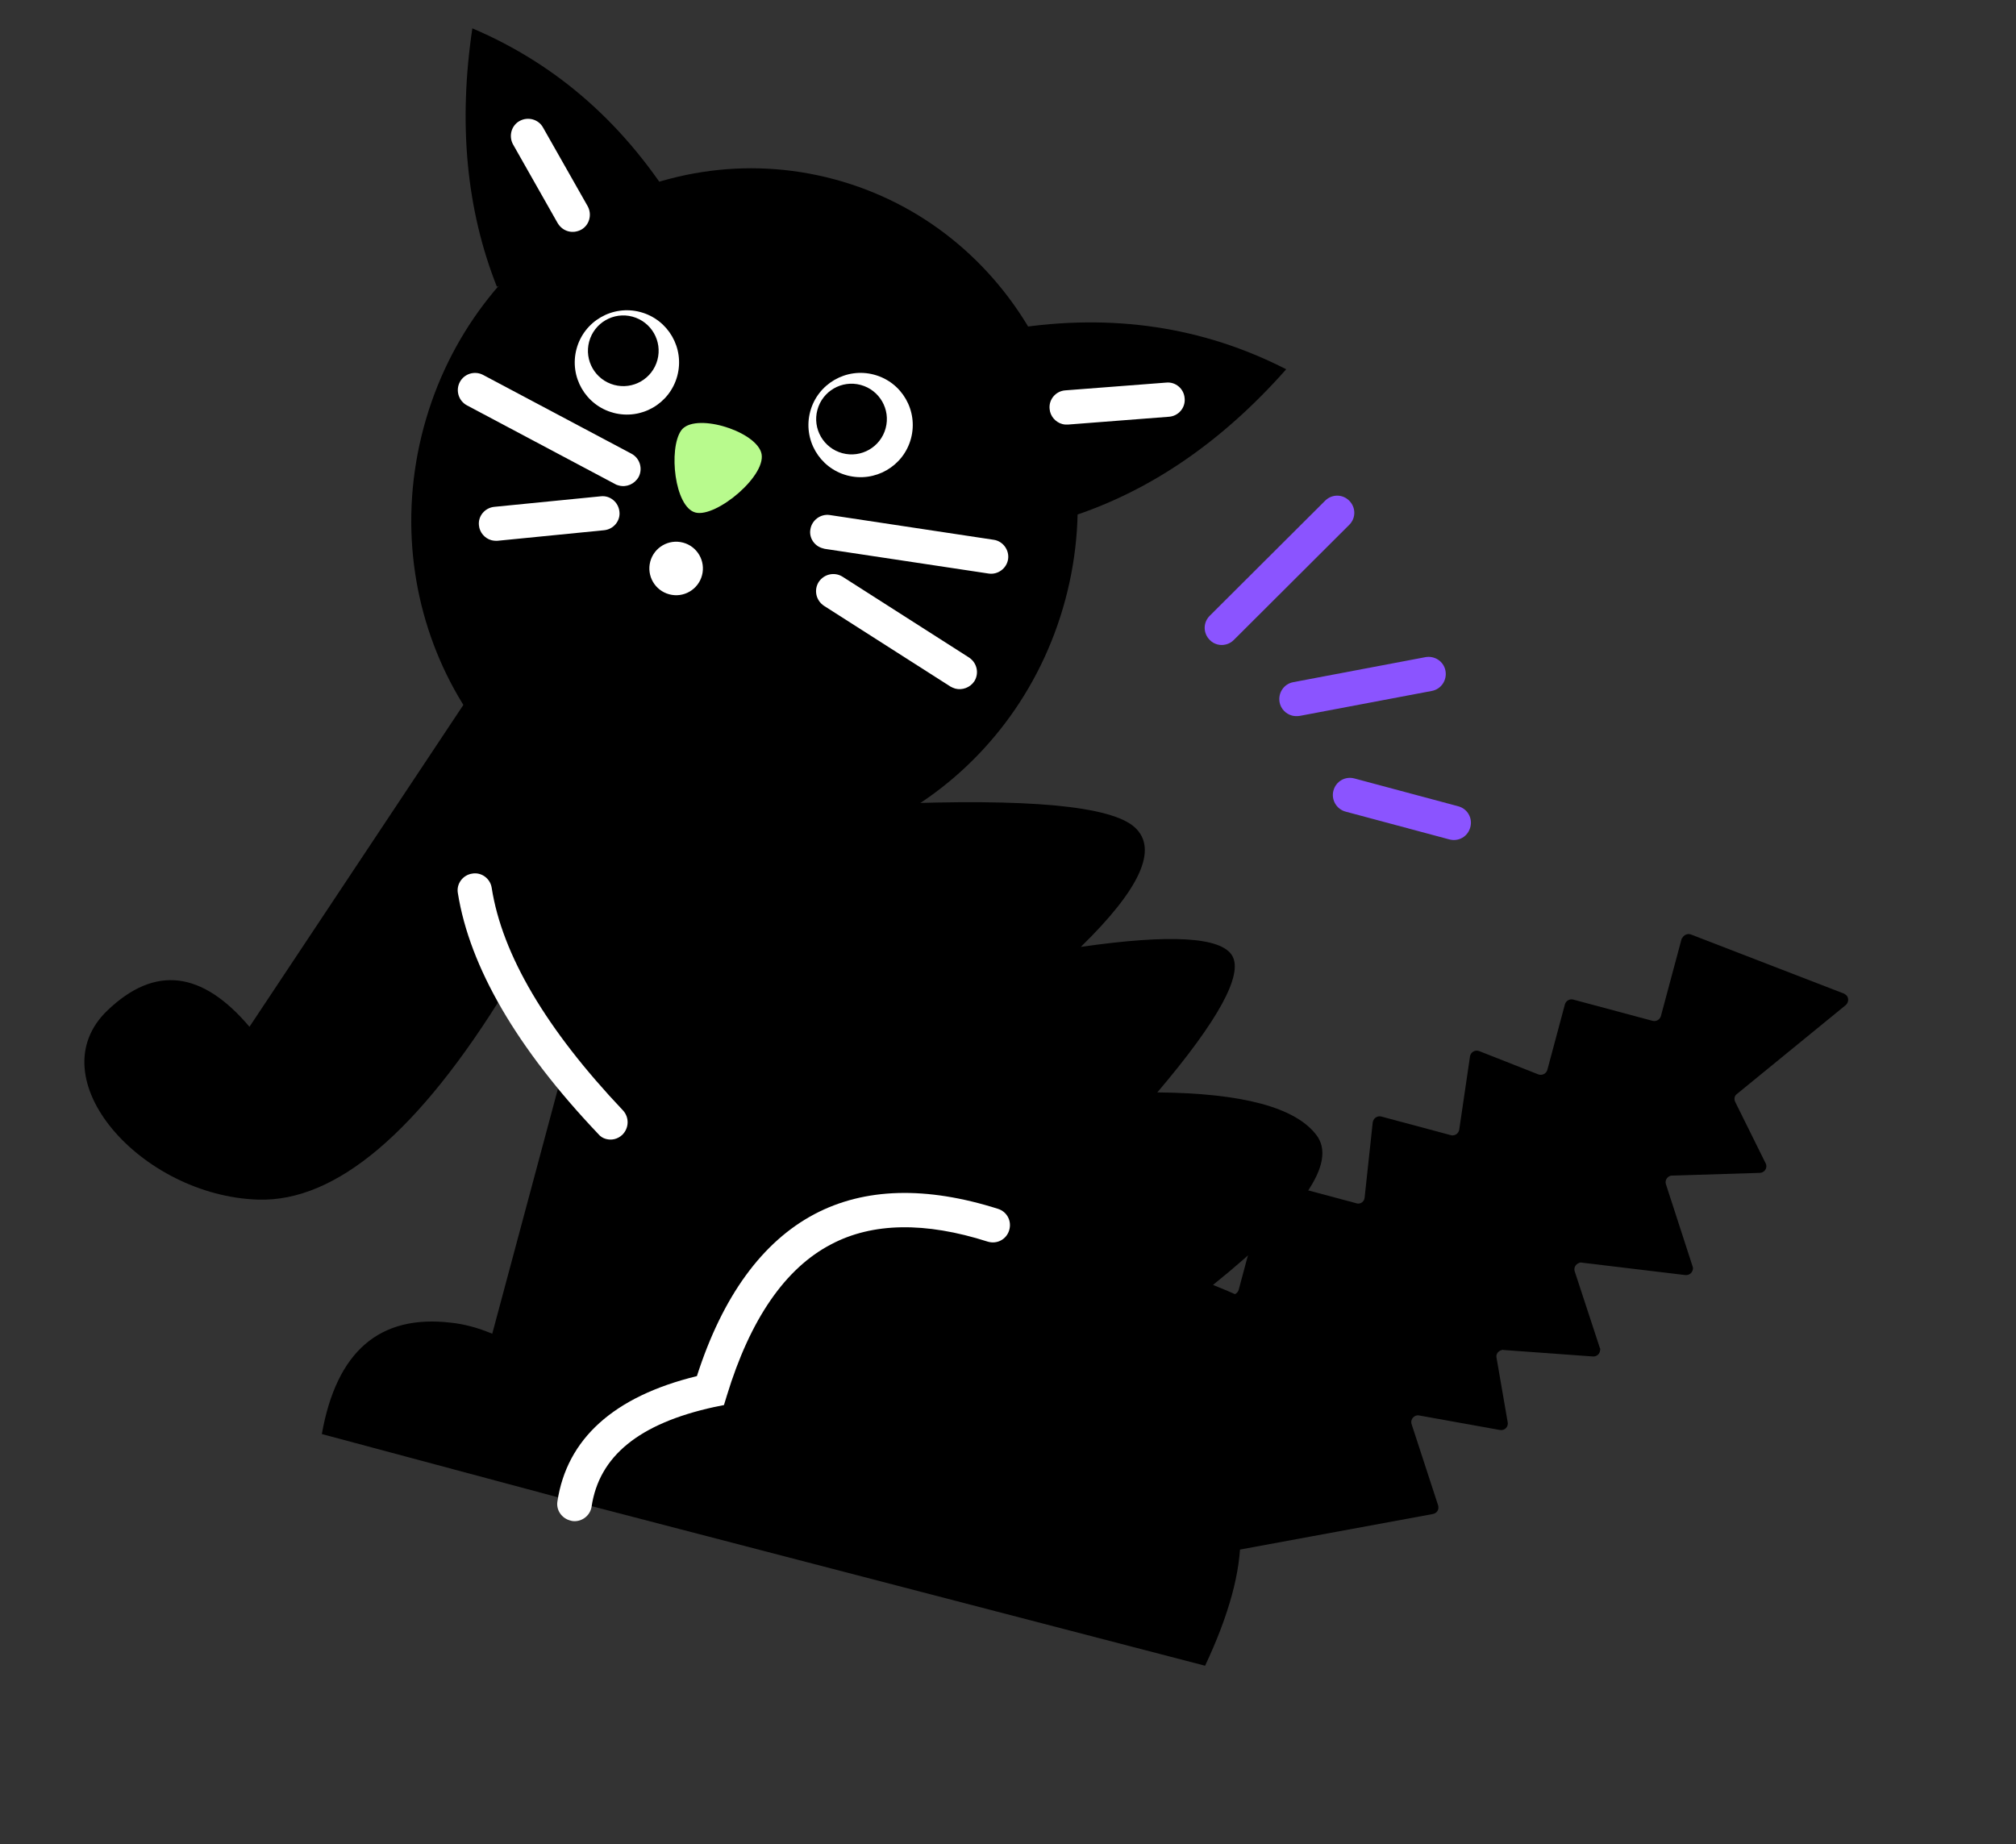<svg width="47" height="43" viewBox="0 0 47 43" fill="none" xmlns="http://www.w3.org/2000/svg">
<rect x="0" y="0" width="47" height="43" fill="#333333" stroke="none"/>
<g id="Group-25">
<g id="Group-22">
<g id="Path-60">
<path id="Vector" fill-rule="evenodd" clip-rule="evenodd" d="M39.205 21.888L38.722 23.689C38.699 23.774 38.611 23.825 38.526 23.802L36.679 23.307C36.594 23.284 36.506 23.335 36.483 23.42L36.075 24.942C36.053 25.027 35.965 25.078 35.88 25.056C35.872 25.053 35.872 25.053 35.864 25.051L34.486 24.508C34.403 24.478 34.319 24.513 34.281 24.594C34.279 24.602 34.274 24.617 34.272 24.625L34.02 26.338C34.005 26.425 33.932 26.48 33.843 26.473C33.836 26.471 33.836 26.471 33.828 26.469L32.205 26.034C32.12 26.011 32.032 26.062 32.009 26.147C32.007 26.155 32.005 26.163 32.003 26.17L31.814 27.925C31.807 28.014 31.724 28.075 31.645 28.062C31.637 28.06 31.63 28.058 31.622 28.056L29.721 27.547C29.636 27.524 29.548 27.575 29.525 27.66L28.879 30.071C28.856 30.156 28.768 30.206 28.683 30.184C28.675 30.182 28.675 30.182 28.668 30.18L26.683 29.457C27.329 34.062 27.657 36.361 27.657 36.361C29.575 36.005 31.49 35.657 33.408 35.301C33.495 35.283 33.549 35.206 33.531 35.119C33.533 35.111 33.528 35.101 33.528 35.101L32.909 33.205C32.882 33.123 32.93 33.036 33.011 33.008C33.039 32.999 33.064 32.998 33.087 33.004L34.968 33.342C35.055 33.357 35.135 33.304 35.15 33.217C35.154 33.202 35.153 33.176 35.149 33.159L34.889 31.656C34.871 31.569 34.933 31.494 35.021 31.476C35.03 31.47 35.046 31.474 35.053 31.477L37.133 31.628C37.222 31.635 37.297 31.573 37.304 31.483C37.311 31.46 37.307 31.443 37.296 31.423L36.712 29.643C36.685 29.561 36.733 29.475 36.815 29.447C36.834 29.436 36.86 29.434 36.883 29.441L39.29 29.73C39.379 29.737 39.452 29.682 39.467 29.595C39.473 29.572 39.47 29.554 39.46 29.527L38.839 27.613C38.811 27.531 38.859 27.444 38.941 27.416C38.958 27.413 38.968 27.407 38.984 27.411L41.03 27.347C41.114 27.344 41.183 27.272 41.18 27.188C41.179 27.163 41.175 27.145 41.164 27.126L40.454 25.693C40.422 25.627 40.435 25.547 40.496 25.506L43.031 23.435C43.096 23.378 43.105 23.281 43.056 23.218C43.037 23.197 43.016 23.183 42.994 23.169L39.422 21.789C39.339 21.759 39.253 21.802 39.217 21.875C39.207 21.881 39.207 21.881 39.205 21.888Z" fill="black"/>
</g>
<g id="Path-57">
<path id="Vector_2" fill-rule="evenodd" clip-rule="evenodd" d="M20.657 18.749C23.974 18.611 25.913 18.791 26.458 19.293C27.003 19.795 26.589 20.719 25.198 22.078C27.291 21.777 28.474 21.846 28.729 22.287C28.983 22.727 28.408 23.791 26.981 25.471C28.964 25.488 30.2 25.82 30.69 26.465C31.18 27.109 30.38 28.27 28.279 29.96C30.165 30.713 31.022 31.407 30.852 32.041C30.683 32.674 29.749 33.285 28.043 33.872C29.191 34.809 29.212 36.463 28.095 38.839L13.315 34.994L7.503 33.437C7.846 31.508 8.849 30.642 10.518 30.841C10.824 30.873 11.141 30.958 11.476 31.098L13.156 24.831L11.796 23.075C9.764 26.39 7.835 28.026 6.02 27.971C3.3 27.888 0.847 25.144 2.506 23.559C3.608 22.504 4.708 22.633 5.816 23.941L11.562 15.293L20.657 18.749Z" fill="black"/>
</g>
<g id="Path-58">
<path id="Vector_3" d="M14.126 26.556C14.258 26.592 14.398 26.563 14.508 26.46C14.666 26.304 14.674 26.057 14.527 25.894C12.739 24.007 11.707 22.264 11.463 20.7C11.43 20.484 11.223 20.329 11.005 20.37C10.789 20.403 10.634 20.61 10.675 20.828C10.951 22.55 12.05 24.443 13.95 26.443C13.993 26.496 14.057 26.538 14.126 26.556Z" fill="white"/>
</g>
<g id="Group-21">
<g id="Oval_8_">
<path id="Vector_4" d="M15.267 19.773C11.136 18.666 8.723 14.278 9.876 9.972C11.03 5.666 15.315 3.072 19.446 4.179C23.577 5.286 25.99 9.674 24.837 13.98C23.683 18.287 19.398 20.88 15.267 19.773Z" fill="black"/>
</g>
<g id="Group-23">
<g id="Path-62">
<path id="Vector_5" d="M19.18 12.784C19.196 12.789 19.211 12.793 19.227 12.797L23.048 13.373C23.263 13.406 23.469 13.254 23.502 13.039C23.534 12.825 23.383 12.618 23.168 12.586L19.347 12.009C19.132 11.976 18.926 12.128 18.893 12.343C18.857 12.54 18.987 12.733 19.18 12.784Z" fill="white"/>
</g>
<g id="Path-63">
<path id="Vector_6" d="M22.271 16.056C22.434 16.099 22.617 16.032 22.715 15.885C22.831 15.7 22.78 15.455 22.59 15.33L19.641 13.446C19.457 13.331 19.212 13.381 19.086 13.571C18.971 13.755 19.021 14 19.211 14.126L22.16 16.009C22.196 16.027 22.233 16.046 22.271 16.056Z" fill="white"/>
</g>
<g id="Path-64">
<path id="Vector_7" d="M14.43 11.321C14.607 11.368 14.795 11.286 14.889 11.121C14.991 10.925 14.916 10.681 14.72 10.578L11.261 8.741C11.065 8.639 10.822 8.714 10.719 8.91C10.617 9.106 10.692 9.35 10.889 9.453L14.347 11.29C14.368 11.304 14.399 11.312 14.43 11.321Z" fill="white"/>
</g>
<g id="Path-65">
<path id="Vector_8" d="M11.455 12.595C11.501 12.607 11.55 12.612 11.6 12.609L14.085 12.363C14.306 12.34 14.467 12.143 14.441 11.929C14.418 11.707 14.22 11.547 14.007 11.572L11.522 11.818C11.301 11.841 11.14 12.038 11.166 12.252C11.181 12.413 11.3 12.553 11.455 12.595Z" fill="white"/>
</g>
</g>
<g id="Oval-Copy-9">
<path id="Vector_9" d="M15.602 13.857C15.269 13.768 15.071 13.426 15.16 13.093C15.25 12.76 15.592 12.563 15.925 12.652C16.258 12.741 16.455 13.083 16.366 13.416C16.277 13.749 15.934 13.947 15.602 13.857Z" fill="white"/>
</g>
<g id="Path-61">
<path id="Vector_10" fill-rule="evenodd" clip-rule="evenodd" d="M17.742 10.538C17.564 10.027 16.176 9.613 15.879 10.039C15.583 10.465 15.725 11.82 16.212 11.95C16.699 12.081 17.927 11.052 17.742 10.538Z" fill="#B8FA8D"/>
</g>
<g id="Oval_9_">
<path id="Vector_11" d="M14.3 9.625C13.652 9.451 13.267 8.785 13.441 8.136C13.614 7.487 14.281 7.102 14.93 7.276C15.579 7.45 15.964 8.117 15.79 8.765C15.616 9.414 14.949 9.799 14.3 9.625Z" fill="white"/>
</g>
<g id="Oval-Copy-7">
<path id="Vector_12" d="M14.318 8.975C13.878 8.857 13.617 8.405 13.735 7.966C13.853 7.526 14.305 7.265 14.744 7.383C15.184 7.501 15.445 7.953 15.327 8.392C15.209 8.832 14.757 9.093 14.318 8.975Z" fill="black"/>
</g>
<g id="Oval-Copy-6">
<path id="Vector_13" d="M19.749 11.085C19.1 10.911 18.715 10.244 18.889 9.595C19.063 8.947 19.73 8.562 20.378 8.736C21.027 8.909 21.412 9.576 21.238 10.225C21.064 10.874 20.397 11.258 19.749 11.085Z" fill="white"/>
</g>
<g id="Oval-Copy-8">
<path id="Vector_14" d="M19.639 10.567C19.199 10.449 18.938 9.997 19.056 9.558C19.174 9.118 19.626 8.857 20.065 8.975C20.505 9.093 20.766 9.545 20.648 9.984C20.53 10.424 20.078 10.685 19.639 10.567Z" fill="black"/>
</g>
<g id="Path-56">
<path id="Vector_15" fill-rule="evenodd" clip-rule="evenodd" d="M23.631 7.661C25.931 7.3 28.049 7.619 29.986 8.61C28.5 10.291 26.835 11.435 25.001 12.037L23.631 7.661Z" fill="black"/>
</g>
<g id="Path-66">
<path id="Vector_16" d="M24.765 9.887C24.811 9.899 24.852 9.902 24.903 9.899L27.254 9.717C27.473 9.702 27.642 9.506 27.618 9.285C27.602 9.065 27.407 8.897 27.186 8.921L24.834 9.102C24.615 9.118 24.447 9.313 24.47 9.535C24.483 9.704 24.61 9.846 24.765 9.887Z" fill="white"/>
</g>
<g id="Path-56-Copy">
<path id="Vector_17" fill-rule="evenodd" clip-rule="evenodd" d="M15.817 4.922C14.611 2.934 13.012 1.511 11.012 0.661C10.682 2.883 10.873 4.889 11.584 6.686L15.817 4.922Z" fill="black"/>
</g>
<g id="Path-67">
<path id="Vector_18" d="M13.248 5.393C13.348 5.42 13.451 5.406 13.547 5.357C13.741 5.252 13.807 5.004 13.702 4.81L12.661 2.975C12.556 2.781 12.309 2.714 12.115 2.82C11.921 2.925 11.855 3.173 11.96 3.366L12.995 5.192C13.057 5.3 13.147 5.366 13.248 5.393Z" fill="white"/>
</g>
</g>
<g id="Path-59">
<path id="Vector_19" d="M13.291 35.452C13.307 35.456 13.322 35.46 13.338 35.464C13.553 35.497 13.759 35.345 13.792 35.13C13.967 33.952 14.899 33.191 16.65 32.807L16.878 32.761L16.946 32.539C17.488 30.762 18.304 29.573 19.373 29.015C20.338 28.503 21.569 28.485 23.026 28.95C23.24 29.016 23.462 28.901 23.527 28.687C23.593 28.472 23.478 28.251 23.264 28.185C21.592 27.655 20.158 27.693 18.991 28.308C17.775 28.951 16.847 30.218 16.247 32.086C14.306 32.56 13.213 33.551 12.994 35.016C12.966 35.215 13.098 35.4 13.291 35.452Z" fill="white"/>
</g>
</g>
<g id="Group-24">
<g id="Path-68">
<path id="Vector_20" d="M28.381 15.026C28.512 15.061 28.662 15.026 28.765 14.921L31.455 12.238C31.613 12.082 31.613 11.833 31.456 11.675C31.3 11.518 31.052 11.517 30.894 11.674L28.204 14.357C28.046 14.514 28.046 14.762 28.202 14.92C28.253 14.975 28.319 15.009 28.381 15.026Z" fill="#8B54FF"/>
</g>
<g id="Path-69">
<path id="Vector_21" d="M30.122 16.685C30.176 16.7 30.242 16.701 30.302 16.692L33.382 16.11C33.6 16.069 33.74 15.857 33.699 15.639C33.658 15.421 33.447 15.282 33.229 15.323L30.149 15.906C29.931 15.947 29.791 16.158 29.832 16.376C29.859 16.524 29.975 16.646 30.122 16.685Z" fill="#8B54FF"/>
</g>
<g id="Path-70">
<path id="Vector_22" d="M31.37 18.924L33.788 19.572C34.005 19.63 34.22 19.506 34.278 19.289C34.336 19.073 34.212 18.857 33.995 18.799L31.577 18.151C31.36 18.093 31.145 18.218 31.087 18.434C31.029 18.65 31.161 18.868 31.37 18.924Z" fill="#8B54FF"/>
</g>
</g>
</g>
</svg>
